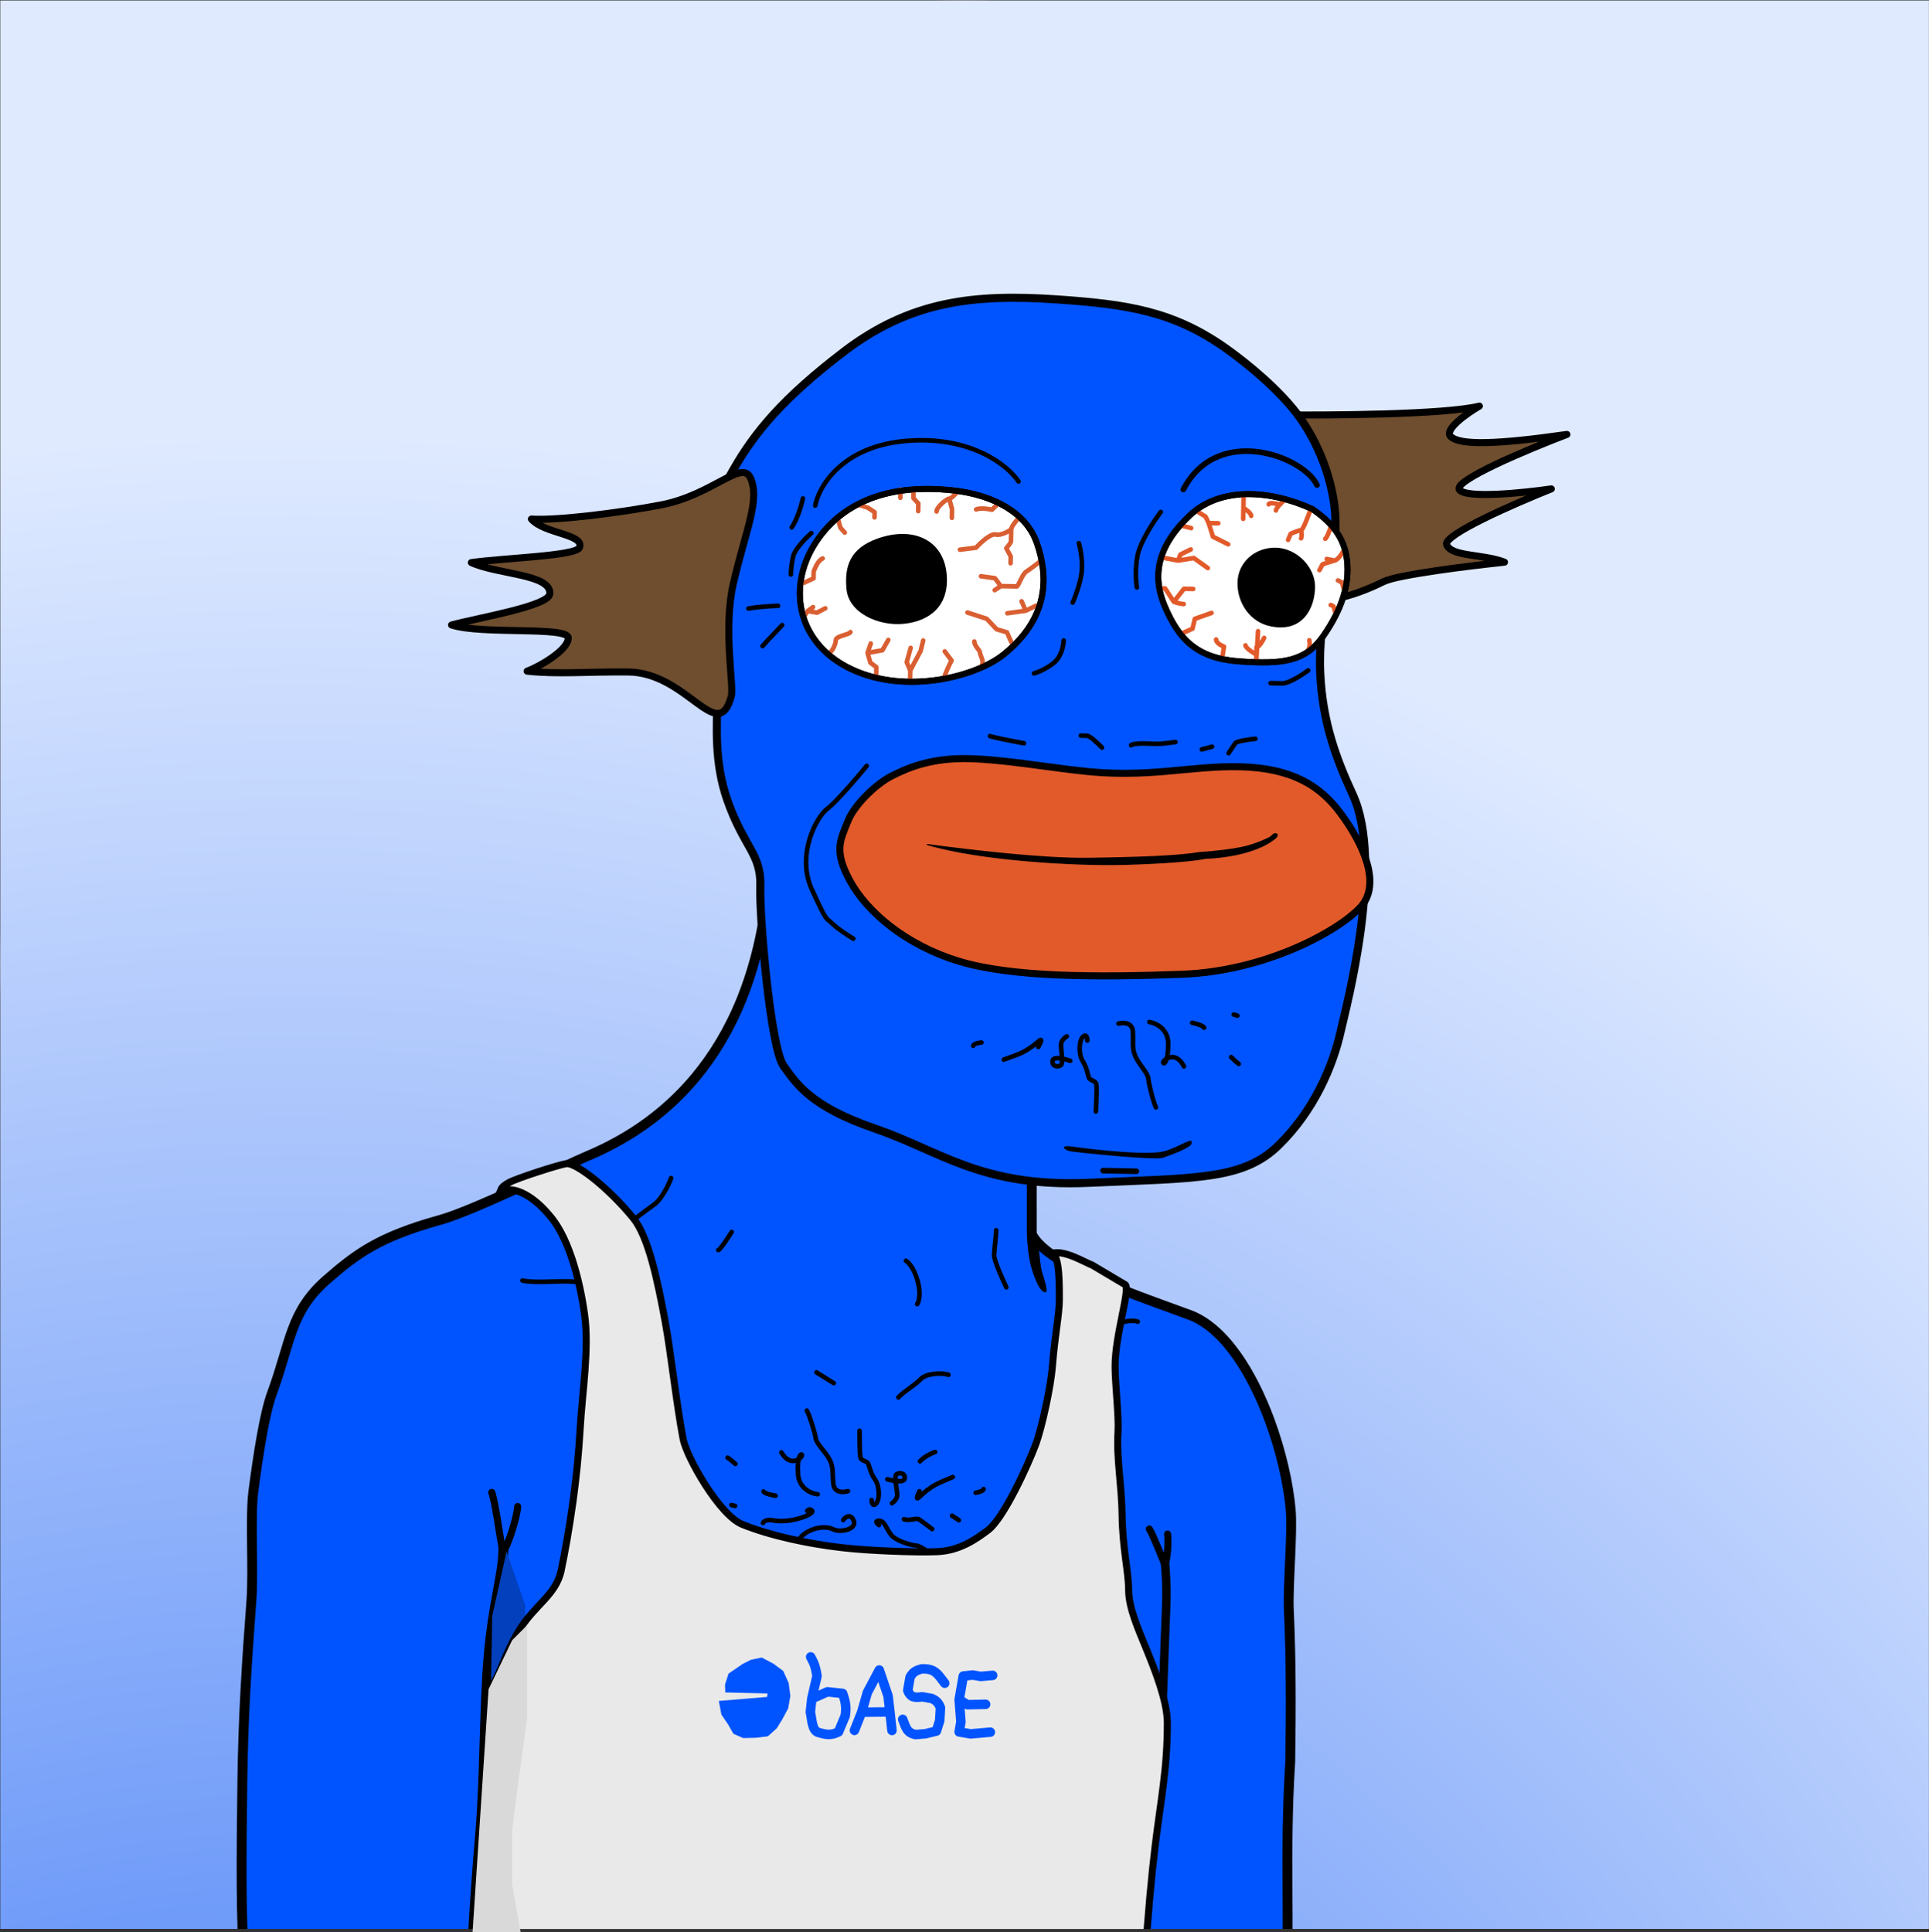 <svg width="5482" height="5491" viewBox="0 0 5482 5491" fill="none" xmlns="http://www.w3.org/2000/svg">
<rect x="0" y="0" width="5482" height="5491" fill="#333333" stroke="none"/>
<mask id="mask0_169_512" style="mask-type:alpha" maskUnits="userSpaceOnUse" x="0" y="0" width="5482" height="5483">
<rect width="5481.38" height="5481.38" transform="matrix(-1 0 0 1 5481.88 0.852)" fill="#D9D9D9"/>
</mask>
<g mask="url(#mask0_169_512)">
<circle cx="2740.69" cy="2740.69" r="2740.69" transform="matrix(-1 0 0 1 5481.88 0.852)" fill="#D9D9D9"/>
<rect width="5481.38" height="5481.38" transform="matrix(1 1.03238e-07 1.03238e-07 -1 0.492 5482.23)" fill="url(#paint0_radial_169_512)"/>
<path d="M766.562 8019.54C718.206 7584.94 711.252 7014.9 733.761 6736.79C721.932 6652.43 732 6550.39 725.039 6404.52C718.63 6270.22 719.631 6168.56 713.35 6022.21C708.103 5899.95 702.713 5707 695.102 5600.94C684.145 5448.28 686.084 5283.71 688.533 5075.9L688.644 5066.51C690.824 4881.32 701.538 4721.31 714.364 4550.64C721.05 4461.67 710.46 4312.05 720.093 4238.23C734.174 4130.32 752.337 4015.34 772.81 3959.97C826.589 3814.53 823.791 3727.87 929.241 3636.19C1011.05 3565.06 1075.27 3515.45 1250.13 3467.25C1345.95 3440.84 1614.58 3308.34 1665.68 3287C1828.03 3219.2 2113.73 3049.8 2177.26 2565.41L3041.36 3178.84L3041.36 3253.19L2932.15 3335.12L2932.15 3437.86L2932.15 3507.17C2977.13 3599.23 3251.02 3688.75 3380.62 3736.91C3479.31 3773.59 3558.13 3900.72 3608.49 4037.25C3640.79 4124.83 3661.38 4216.28 3667.98 4290.19C3673.88 4356.22 3659.61 4506.99 3662.75 4575.5C3669.29 4718.08 3668.95 4860.54 3666.71 5006.53C3649.85 5278.86 3667.22 5464.67 3654.04 5697.68C3644.65 5863.5 3636.42 6012.02 3634.22 6131.88C3671.48 6507.36 3555.19 7656.94 3513.59 7986.38C3425.7 8682.41 3363.59 9197.28 3330.47 9485.65C3297.34 9774.01 2966.19 10804.6 2888.64 11183.7L1668.62 11161.3L1315.96 9383.22L1057.47 10261.1C1052.33 10254.9 1037.08 10237.9 1017.22 10219.4C992.404 10196.2 998.955 10114.3 999.673 10075.2C1000.39 10036 994.091 9554.71 963.277 9526.29C932.464 9497.87 907.238 9354.67 892.005 9236.01C876.773 9117.36 817.17 8474.38 766.562 8019.54Z" fill="#0054FF"/>
<path d="M1315.96 9383.22L1057.47 10261.1C1052.33 10254.9 1037.08 10237.9 1017.22 10219.4C992.404 10196.2 998.955 10114.3 999.673 10075.2C1000.39 10036 994.091 9554.71 963.277 9526.29C932.464 9497.87 907.238 9354.67 892.005 9236.01C876.773 9117.36 817.17 8474.38 766.562 8019.54C718.206 7584.94 711.252 7014.9 733.761 6736.79C721.932 6652.43 732 6550.39 725.039 6404.52C718.63 6270.22 719.631 6168.56 713.35 6022.21C708.103 5899.95 702.713 5707 695.102 5600.94C683.981 5445.98 686.146 5278.76 688.644 5066.51C690.824 4881.32 701.538 4721.31 714.364 4550.64C721.05 4461.67 710.46 4312.05 720.093 4238.23C734.174 4130.32 752.337 4015.34 772.81 3959.97C826.589 3814.53 823.79 3727.87 929.241 3636.19C1011.05 3565.06 1075.27 3515.45 1250.13 3467.25C1345.95 3440.84 1614.58 3308.34 1665.68 3287C1828.03 3219.2 2113.73 3049.8 2177.26 2565.41L3041.36 3178.84L3041.36 3253.19L2932.15 3335.12L2932.15 3437.86L2932.15 3507.17C2977.13 3599.23 3251.02 3688.75 3380.62 3736.91C3479.31 3773.59 3558.13 3900.72 3608.49 4037.25C3640.79 4124.83 3661.38 4216.28 3667.98 4290.19C3673.88 4356.22 3659.61 4506.99 3662.75 4575.5C3669.29 4718.08 3668.95 4860.54 3666.71 5006.53C3649.85 5278.86 3667.22 5464.67 3654.04 5697.68C3644.65 5863.5 3636.42 6012.02 3634.22 6131.88C3671.48 6507.36 3555.19 7656.94 3513.59 7986.38C3425.7 8682.41 3363.59 9197.28 3330.47 9485.65C3297.34 9774.01 2966.19 10804.6 2888.64 11183.7L1668.62 11161.3L1315.96 9383.22ZM1315.96 9383.22C1285.08 9118.96 1259.64 8552.61 1250.76 8368.72C1239.66 8138.85 1264.21 6917.79 1241.84 6746.11C1241.36 6607.69 1259.25 6411.15 1279.66 6216.65C1305.3 5972.33 1336.2 5761.37 1338.38 5642.85C1339.98 5555.35 1350.35 5375.37 1364.91 5208.83C1377.68 5062.74 1376.23 4846.69 1388.67 4705.71C1402.16 4552.82 1429.1 4478.17 1430.41 4406.8" stroke="black" stroke-width="28" stroke-linecap="round" stroke-linejoin="round"/>
<path d="M2488.96 4571.05C2494.27 4603.87 2503.02 4675.52 2495.48 4699.53C2486.05 4729.55 2483.81 4851.96 2483.13 4888.85C2482.45 4925.74 2490.74 4996.34 2480.7 5021.32M2438.32 4792.02C2438.19 4799.38 2437.8 4820.71 2437.31 4847.2C2436.82 4873.69 2429.8 4912.78 2426.35 4929.02" stroke="black" stroke-width="13" stroke-linecap="round" stroke-linejoin="round"/>
<path d="M2409.99 4237.8C2397.33 4241.83 2371.3 4243.44 2368.5 4217.61C2365 4185.33 2369.3 4170.78 2357.74 4148.37C2346.18 4125.96 2320.18 4102.84 2318.49 4088.49C2316.81 4074.15 2300.63 4021.89 2292.99 4008.95M2477.07 4263.17C2477.31 4270.36 2480.13 4282.51 2489.42 4273.55C2501.04 4262.35 2499.7 4222.79 2487.1 4205.22C2474.5 4187.64 2471.49 4169.74 2467.57 4160.27C2463.64 4150.8 2448.14 4153.73 2445.34 4141.83C2442.53 4129.92 2443.09 4075.89 2442.77 4066.3M2534.98 4272C2539.68 4269.04 2549.23 4260.47 2549.83 4249.89C2550.58 4236.66 2539.6 4196.23 2547.79 4189.95C2555.98 4183.67 2574.08 4186.65 2571.02 4202.36C2568.56 4214.93 2537.23 4208.71 2521.86 4204.03M2613.04 4238.14C2607.8 4248.72 2600.57 4266.64 2613.57 4253.72C2629.82 4237.56 2645.08 4227.44 2655.67 4221.08C2664.13 4215.99 2693.87 4203.38 2707.68 4197.71M2772.81 4242.3C2779.97 4241.26 2794.49 4237.72 2795.26 4231.94M2204 4250.81C2193.54 4249.17 2172.1 4244.46 2169.99 4238.77M2323.88 4246.73C2306.21 4244.94 2270.29 4230.8 2267.89 4188.63C2264.9 4135.92 2277.88 4129.48 2279.28 4135.43C2280.69 4141.39 2247.7 4173.89 2220.58 4127.68M2089.95 4160.52C2077.76 4149.57 2070.08 4144.03 2067.76 4142.63M2088.9 4279.8L2078.59 4277.31M2657.4 4126.67C2647.99 4129.88 2626.25 4139.64 2614.6 4153.08M2396.25 4320.05C2402.13 4311.83 2416.26 4300.43 2425.76 4320.59C2437.64 4345.79 2388.56 4357.39 2366.15 4345.62C2343.75 4333.85 2284.21 4342.98 2264.28 4385.77C2244.34 4428.56 2221.13 4420.19 2215.07 4428.02M2294.07 4293.68C2296.61 4290.79 2302.98 4286.81 2308.13 4293.93C2314.56 4302.84 2253.21 4328.19 2202.7 4321.88C2193.28 4319.48 2173.22 4317.4 2168.34 4328.28M2498.02 4334.33C2492.56 4330.09 2484.97 4321.68 2498.24 4321.92C2514.84 4322.22 2519.18 4346.06 2533.31 4362.92C2547.45 4379.78 2590.7 4391.76 2600.46 4391.94C2610.22 4392.12 2625.67 4401.72 2632.41 4406.72M2568.9 4317.54C2586.43 4323.54 2603.54 4312.49 2612.38 4318.33C2619.46 4323.01 2639.76 4338.41 2649.02 4345.53M2705.66 4307.61L2724.9 4320.4M2447.62 4440.77C2448.59 4433.27 2448.47 4418.69 2440.23 4420.34C2429.92 4422.41 2408.98 4453.59 2393.78 4454.44C2381.62 4455.12 2368.97 4454.36 2364.17 4453.9M2811.7 4462.11L2833.02 4487.02" stroke="black" stroke-width="13" stroke-linecap="round"/>
<path d="M2831 3496.53C2830.63 3516.47 2825.48 3550.67 2825.18 3567.14C2824.87 3583.61 2852.9 3643.89 2859.82 3658.72M2079.44 3501.19C2068.6 3518.42 2045.79 3552.85 2041.33 3552.77M2695.42 3907.2C2673.26 3900.19 2630.66 3903.95 2616.51 3919.54C2602.36 3935.12 2566.58 3956.01 2553.09 3971.45M2320.53 3900.32L2369.49 3930.94M1752.84 3664.36C1722.48 3657.94 1651.63 3642.41 1615.04 3641.74C1570.73 3640.93 1517.29 3646.65 1484.72 3639.35M3054.82 3763.49C3067.13 3767.88 3103.37 3774.37 3149.88 3765.23C3208 3753.81 3216.55 3751.09 3233.35 3756.23M1907.19 3348.07C1900.39 3366.67 1880.9 3408.04 1857.34 3424.66C1833.79 3441.28 1795.14 3470.68 1778.76 3483.29M2574.53 3583.21C2581.26 3586.75 2597.32 3603.11 2607.75 3640.25C2618.17 3677.39 2611.28 3699.89 2606.53 3706.5" stroke="black" stroke-width="13" stroke-linecap="round" stroke-linejoin="round"/>
<path d="M1397.42 4241.37C1406.88 4266.32 1421.15 4369.39 1428.62 4411.06M1428.19 4434.52C1429.72 4419.96 1432.2 4431.06 1428.62 4411.06M1428.62 4411.06C1441.75 4399.53 1469.46 4312.59 1471.14 4281.55" stroke="black" stroke-width="20" stroke-linecap="round" stroke-linejoin="round"/>
<path d="M3266.24 4345.44C3275.78 4359.6 3299.76 4421.71 3310.51 4446.57M3313.68 4461.25C3312.5 4451.95 3315.68 4458.51 3310.51 4446.57M3310.51 4446.57C3317.01 4437.47 3321.54 4379.25 3318.04 4359.68" stroke="black" stroke-width="20" stroke-linecap="round" stroke-linejoin="round"/>
<path d="M2958.07 3600.02C2954.38 3576.36 2954.37 3556.88 2946.38 3512.25L2918.41 3507.69C2918.41 3527.68 2922.22 3563.46 2926.9 3586.55C2931.57 3609.65 2953.46 3678.05 2972.39 3672.29C2979.71 3662.3 2961.89 3624.47 2958.07 3600.02Z" fill="black"/>
<path d="M2996.33 5059.1C2995.7 5093.34 3016.32 5116.11 3048.6 5116.7C3086.96 5117.41 3111.64 5095.47 3112.27 5061.23C3112.9 5026.99 3099.61 4998.06 3047.34 4997.1C3008.99 4996.4 2996.96 5024.86 2996.33 5059.1Z" fill="#0240BE"/>
<path d="M3096.08 5101.85C3082.42 5108.37 3053.78 5120.03 3033.57 5114.25C3017.41 5109.62 3012.57 5103.03 3012.16 5100.32M3040.87 5048.38C3046.87 5044.74 3060.6 5039.75 3067.55 5048.87C3076.24 5060.27 3066.15 5074.13 3060.06 5074.49C3053.96 5074.85 3040.78 5078.82 3034.31 5074.02M3119.86 5147.04C3125.82 5149.25 3138.43 5155.3 3141.19 5161.83M3058.48 5160.31C3065.8 5152.75 3080.51 5141.17 3080.9 5155.41C3081.38 5173.21 3070.22 5164.92 3070.53 5191.6C3070.79 5212.95 3107.93 5254.01 3126.47 5271.87M3143.63 5028.73C3151.43 5024.99 3169.01 5019.88 3176.99 5029.34C3184.97 5038.8 3198.82 5040.82 3204.75 5040.66M3134.2 5075.85L3150.66 5080.25M3042.28 4971.53L3052.35 4949.17M2969.8 5106.25L2948.01 5105.85" stroke="black" stroke-width="13" stroke-linecap="round" stroke-linejoin="round"/>
<path d="M2839.92 5159.73C2823.34 5159.43 2749.99 5158.08 2701.93 5157.2C2669.3 5156.6 2631.15 5149.66 2618.95 5145.13M2198.36 5113.3C2185.7 5120.58 2151.86 5134.99 2117.81 5134.37C2075.23 5133.59 1963.46 5160.48 1920.93 5157.2C1878.4 5153.91 1775.19 5154.52 1731.78 5153.73C1711.74 5153.36 1653.29 5145.89 1629.18 5140.44" stroke="black" stroke-width="13" stroke-linecap="round" stroke-linejoin="round"/>
<path d="M1987.5 5180.27C1973.74 5183.15 1943.87 5188.87 1934.48 5188.7C1922.73 5188.48 1881.63 5187.73 1866.36 5187.45C1854.14 5187.23 1811.84 5191.93 1792.22 5194.31" stroke="black" stroke-width="13" stroke-linecap="round" stroke-linejoin="round"/>
<path d="M3310.07 4433.24C3318.51 4528.87 3314.2 4549.69 3310.08 4671.07C3304.89 4823.64 3296.8 5072.7 3278.62 5124.08C3256.49 5186.61 3245.63 5255.34 3239.84 5331.58C3234.95 5395.93 3250.93 5490.62 3249.54 5566.49C3248.23 5638.23 3245.48 5748.17 3243.83 5877.77C3241.67 6047.61 3223.07 6214.78 3218.67 6283.66C3210.91 6405.12 3209.55 6780.99 3207.52 6891.5C3205.49 7002 3232.08 7242.32 3217.65 7305.24" stroke="black" stroke-width="24" stroke-linecap="round" stroke-linejoin="round"/>
<path d="M4204.21 1154.17C4107.31 1178.54 3772.64 1180.91 3617.43 1179.04C3450.97 1196.41 3695.61 1583.93 3710.6 1664.94C3725.58 1745.96 3883.4 1677.45 3932 1652.97C3970.88 1633.38 4177.24 1607.97 4275.56 1597.71C4215.41 1574.05 4124.46 1582.73 4111.18 1547.97C4100.55 1520.16 4305.04 1430.68 4408.61 1389.42C4330.14 1400.85 4168.09 1417.4 4147.62 1392.12C4127.15 1366.85 4342.62 1276.64 4452.92 1234.69C4251.24 1263.56 4150.32 1265.51 4123.36 1241.28C4101.79 1221.9 4168.27 1175.13 4204.21 1154.17Z" fill="#6E4E2F" stroke="black" stroke-width="20" stroke-linejoin="round"/>
<path d="M3752.01 1912.21C3757.96 2051.47 3798.17 2158.23 3844.14 2257.54C3935.28 2454.46 3825.26 2863.01 3810.71 2928.75C3788.08 3030.98 3733.63 3157.6 3632.82 3255.64C3532 3353.68 3398.93 3347.86 3094.33 3361.56C2789.72 3375.27 2671.77 3270.84 2487.62 3207.76C2303.47 3144.68 2263.8 3080.4 2227.02 3029.66C2190.25 2978.92 2157.82 2611.81 2160.76 2519.15C2163.69 2426.49 2114.19 2408.77 2066.97 2273.9C2029.19 2166 2037.43 2060.82 2038.78 1987.19C2040.62 1886.81 2017.44 1824.74 2005.59 1688.91C1993.74 1553.08 2014.72 1455.94 2084.19 1334.69C2145.09 1228.4 2224.26 1132.51 2397.08 1000.23C2587.47 854.487 2769.31 835.009 3002.9 850.9C3202.86 864.503 3334.76 884.053 3485.49 991.196C3542.28 1031.56 3639.88 1110 3696.4 1190.29C3757.14 1276.58 3792.89 1387.59 3795.29 1476.14C3799.62 1635.58 3744.57 1738.14 3752.01 1912.21Z" fill="#0054FF" stroke="black" stroke-width="23" stroke-linejoin="round"/>
<path d="M3134.85 3326.97C3150.8 3327.26 3192.01 3328.02 3229.28 3328.7" stroke="black" stroke-width="16" stroke-linecap="round"/>
<path d="M3742.89 1378.47C3703.13 1296.22 3460.24 1205.08 3362.92 1391.11" stroke="black" stroke-width="16" stroke-linecap="round"/>
<path d="M3298.8 1454.94C3279.77 1480.05 3239.87 1540.13 3232.54 1579.62C3225.21 1619.11 3228.39 1655.91 3230.89 1669.37M3066.03 1543.54C3070.23 1558.41 3077.66 1595.97 3073.78 1627.27C3069.91 1658.57 3055.3 1697.1 3048.49 1712.46M3022.77 1820.34C3022.52 1834.09 3016.57 1866.04 2994.78 1883.8C2972.99 1901.56 2948.19 1911.15 2938.51 1913.73M3567.66 2099.66C3550.43 2101.41 3514.91 2106.33 3510.68 2112.03C3506.45 2117.73 3496.19 2133.43 3491.58 2140.57M3444.45 2122.17L3415.42 2129.89M3340.47 2108.91C3328.05 2110.74 3299.91 2114.36 3286.71 2114.11C3270.21 2113.81 3225.91 2109.9 3214.41 2117.95M3131.74 2124.69C3120.93 2113.48 3097.27 2091.03 3089.01 2090.88C3080.76 2090.73 3073.89 2090.6 3071.48 2090.56M2910.1 2112.37C2884.39 2107.77 2829.06 2097.26 2813.47 2092.02M3717.76 1905.32C3701.02 1917.74 3662.8 1942.49 3643.82 1942.14C3624.84 1941.79 3613.9 1941.59 3610.8 1941.54M2894.46 1368.36C2865.04 1323.73 2760.4 1238.15 2577.2 1252.93C2393.99 1267.71 2327.26 1381.76 2316.8 1436.93M2281.84 1416.7C2278.03 1434.26 2266.33 1475.27 2250.06 1498.8M2305.66 1514.96C2290.66 1528.27 2259.42 1559.99 2254.38 1580.4C2249.35 1600.8 2247.77 1623.75 2247.6 1632.68M2211.03 1721.68C2194.33 1722.15 2154.15 1724.37 2127.04 1729.46M2222.83 1776.63C2184.85 1816 2169.79 1832.72 2167.01 1836.17" stroke="black" stroke-width="13" stroke-linecap="round"/>
<path d="M3308.33 3271.87C3263.04 3284.03 3118.79 3268.7 3046.1 3258.47C3009.75 3253.36 3023.57 3268.97 3043.83 3272.3C3064.1 3275.63 3283.18 3298.25 3305.31 3290.29C3339.78 3277.87 3383.42 3261.76 3386.33 3249.91C3391.88 3227.34 3353.62 3259.72 3308.33 3271.87Z" fill="black"/>
<path d="M2314.16 1548.09C2377.61 1445.32 2501.98 1369.63 2712.4 1394.17C2820.06 1406.72 2915.95 1454.91 2946.59 1543.2C2977.23 1631.49 2986.14 1751.5 2853.4 1859.13C2771.78 1925.31 2573.13 1973.68 2420.57 1902.28C2268 1830.88 2236.2 1674.35 2314.16 1548.09Z" fill="white" stroke="black" stroke-width="17" stroke-linejoin="round"/>
<path d="M3381.66 1464.29C3466.88 1383.94 3607.26 1390.48 3730.03 1447.06C3779.78 1481.45 3821 1524.07 3828.23 1593.39C3835.45 1662.71 3813.33 1731.54 3761.76 1806.16C3710.18 1880.78 3645.05 1888.08 3523.57 1879.75C3402.09 1871.42 3350.57 1818.14 3310.22 1723.1C3269.88 1628.07 3296.44 1544.64 3381.66 1464.29Z" fill="white" stroke="black" stroke-width="17" stroke-linejoin="round"/>
<path d="M2405.81 1675.5C2412.65 1742.34 2497.11 1779.91 2568.16 1772.89C2639.2 1765.87 2699.77 1724.12 2690.07 1629.36C2680.37 1534.61 2595.49 1494.59 2494.17 1530.42C2416.53 1557.87 2398.97 1608.67 2405.81 1675.5Z" fill="black"/>
<path d="M3527.37 2179.24C3380.89 2175.03 3260.76 2214.39 3061.31 2189.5C2968.66 2178.97 2850.5 2158.87 2756.68 2156.16C2650.93 2153.11 2584.98 2179.58 2535.28 2204.68C2485.58 2229.77 2426.82 2290.58 2410.25 2332.36C2388.98 2386.02 2367.93 2416.79 2416.15 2504.37C2464.38 2591.95 2573.91 2685.94 2724.83 2731.78C2875.75 2777.63 3116.12 2777.87 3358.83 2768.9C3601.55 2759.92 3809.39 2642.05 3867.65 2576.69C3925.92 2511.33 3874.28 2398.48 3809.72 2311.3C3752.72 2234.31 3673.85 2183.46 3527.37 2179.24Z" fill="#E25A2A" stroke="black" stroke-width="20"/>
<path d="M3089.83 2439.32C2964.86 2440.87 2762.99 2417.43 2635.18 2400.19C2786.9 2445.22 3057.65 2460.41 3196.51 2456.59C3307.6 2453.54 3393.85 2446.32 3424.43 2439.57C3564.53 2433.19 3616.98 2388.31 3624.12 2382.13C3632.19 2375.14 3630.41 2370.73 3626.13 2369.5C3619.48 2367.58 3614.12 2377.5 3607.2 2380.91C3597.89 2385.5 3572.26 2397.41 3541.54 2405.52C3515.11 2412.5 3449.72 2421.03 3410.88 2422.73C3353 2432.68 3246.04 2437.37 3089.83 2439.32Z" fill="black" stroke="black" stroke-width="3" stroke-linejoin="round"/>
<path d="M2463.2 2176.68C2436.12 2209.66 2375.81 2280.2 2351.18 2298.44C2320.39 2321.23 2262.32 2429.96 2307.25 2527.74C2352.18 2625.51 2345.54 2605.53 2365.05 2624.58C2380.65 2639.81 2411.52 2659.69 2425 2667.73" stroke="black" stroke-width="13" stroke-linecap="round"/>
<path d="M3178.55 2908.97C3191.6 2905.55 3218.07 2905.31 3219.54 2931.64C3221.37 2964.55 3216.23 2979.07 3226.76 3002.4C3237.3 3025.73 3262.42 3050.55 3263.37 3065.18C3264.32 3079.81 3277.94 3133.64 3285 3147.16M3089.99 2957.27C3090.12 2949.97 3087.92 2937.51 3078.02 2946.09C3065.64 2956.83 3064.9 2997 3076.74 3015.48C3088.58 3033.96 3090.68 3052.27 3094.15 3062.07C3097.63 3071.88 3113.5 3069.73 3115.71 3081.95C3117.92 3094.17 3114.48 3148.91 3114.3 3158.64M3031.76 2945.24C3026.84 2948 3016.7 2956.17 3015.53 2966.87C3014.07 2980.23 3023.05 3021.8 3014.41 3027.73C3005.78 3033.66 2987.59 3029.68 2991.53 3013.92C2994.68 3001.31 3026.12 3009.28 3041.44 3014.83M2950.83 2975.42C2956.71 2964.98 2964.99 2947.19 2951.12 2959.6C2933.79 2975.11 2917.79 2984.56 2906.72 2990.44C2897.86 2995.15 2867.05 3006.36 2852.75 3011.37M2789.11 2962.71C2781.79 2963.39 2766.88 2966.2 2765.8 2972.03M3388.04 2906.72C3398.56 2908.94 3420.04 2914.86 3421.88 2920.74M3266.31 2904.49C3284.12 2907.25 3319.79 2923.49 3319.98 2966.36C3320.21 3019.95 3306.71 3025.79 3305.6 3019.68C3304.5 3013.57 3339.66 2982.38 3364.7 3030.66M3498.86 3004.31C3510.62 3016.05 3518.12 3022.07 3520.4 3023.62M3506.25 2883.45L3516.57 2886.52" stroke="black" stroke-width="13" stroke-linecap="round"/>
<path d="M3462.15 1487.15L3434.88 1486.65M3434.88 1486.65L3426.12 1468.3L3401.14 1452.68M3434.88 1486.65L3447.02 1525.27L3490.38 1546.96M3385.1 1500.89L3355.94 1493.29M3383.99 1561.5L3354.42 1576.11L3348.04 1593.17M3348.04 1593.17L3300.72 1584.22M3348.04 1593.17L3392.64 1585.91L3432.53 1614.44M3299.11 1672.1L3311.23 1672.32L3335.79 1710.16M3335.79 1710.16C3341.48 1712.29 3355.08 1716.58 3363.97 1716.74M3335.79 1710.16L3364.76 1673.31L3391.03 1673.79M3443.04 1741.97L3395.53 1758.75L3388.95 1786.72L3362.47 1798.56M3474.43 1864.27L3478.45 1837.57C3470.93 1834.9 3455.91 1827.15 3456.09 1817.45M3592.58 1812.88C3588.38 1821.73 3578.15 1839.4 3570.88 1839.26L3570.49 1860.22M3575.23 1793.78L3570.11 1881.18L3570.49 1860.22M3570.49 1860.22C3560.5 1854.84 3540.3 1842.07 3539.5 1834.05M3721.04 1819.53C3722.96 1833.48 3723.23 1833.63 3717.73 1849.17M3794.17 1739.15C3789.95 1726.5 3794.18 1723.49 3781.92 1719.37M3819.03 1564.01C3814.52 1572.67 3802.88 1590.64 3792.4 1593.24M3792.4 1593.24C3781.91 1595.84 3765.37 1601.37 3758.4 1603.81C3756.76 1607.34 3752.73 1615.57 3749.8 1620.26M3792.4 1593.24C3786.89 1591.93 3774.8 1589.17 3770.54 1588.62M3780.45 1501.07C3777.92 1509.58 3771.54 1527.51 3766.26 1531.12M3725.11 1446.64C3718.02 1466.68 3702.66 1506.72 3697.92 1506.63M3697.92 1506.63C3693.17 1506.54 3676.05 1513.35 3668.08 1516.76L3660.64 1534.42M3697.92 1506.63C3698.99 1512.65 3700.41 1525.73 3697.49 1529.86M3652.67 1419.22C3648.6 1422.69 3642.58 1428.21 3637.29 1433.87M3626 1450.76C3626.32 1446.75 3631.35 1440.22 3637.29 1433.87M3637.29 1433.87C3626.76 1431.14 3605.68 1427.2 3605.56 1433.28M3534.27 1408.16C3534.11 1416.77 3533.86 1430.29 3533.63 1443.13M3533.05 1474.55C3533.15 1468.91 3533.38 1456.39 3533.63 1443.13M3533.63 1443.13C3541.05 1447.82 3555.87 1458.96 3555.74 1466.08" stroke="#E25A2A" stroke-width="13" stroke-linecap="round" stroke-linejoin="round"/>
<path d="M3802.33 1649.54L3813.93 1655.37L3818.74 1673.23" stroke="#D95F32" stroke-width="13" stroke-linecap="round"/>
<path d="M3381.64 1464.29C3466.86 1383.94 3607.24 1390.49 3730.01 1447.07C3779.76 1481.45 3820.98 1524.08 3828.2 1593.4C3835.43 1662.71 3813.31 1731.54 3761.73 1806.16C3710.16 1880.79 3645.03 1888.08 3523.55 1879.75C3402.07 1871.43 3350.54 1818.14 3310.2 1723.11C3269.85 1628.07 3296.41 1544.64 3381.64 1464.29Z" stroke="black" stroke-width="17" stroke-linejoin="round"/>
<path d="M2838.96 1428.11C2834.24 1433.32 2826.75 1441.26 2819.1 1448.69C2809.16 1446.27 2786.23 1442.73 2773.97 1447.86M2723.62 1394.25C2717.46 1401.99 2703.62 1417.43 2697.54 1417.32M2697.54 1417.32C2689.94 1417.18 2660.96 1442.25 2661.7 1453.52M2697.54 1417.32L2705.55 1446.6L2705.09 1471.72M2596.3 1391.92L2595.87 1415.46L2609.84 1431.07L2609.44 1452.57M2559.24 1391.24L2558.81 1414.78" stroke="#D95F32" stroke-width="13" stroke-linecap="round" stroke-linejoin="round"/>
<path d="M2433.96 1432.97L2466.1 1442.77L2485.6 1455.68L2485.33 1470.41M2380.95 1472.95L2388.29 1499.66L2400.74 1513.61M2338.02 1587.06C2323.74 1593.41 2316.06 1615.78 2312.42 1624.24L2312.06 1643.69L2284.44 1656.49M2295.32 1736.55C2291.39 1743.85 2285.22 1751.72 2282.63 1754.74M2295.32 1736.55L2321.9 1741.06L2345.47 1728.85M2295.32 1736.55L2310.57 1725.36M2358.72 1854.72C2368.71 1845.69 2375.06 1829.16 2375.24 1819.33C2375.47 1807.05 2412.87 1804.51 2416.82 1796.39" stroke="#D95F32" stroke-width="13" stroke-linecap="round" stroke-linejoin="round"/>
<path d="M2490.08 1920.59L2490.53 1896.02L2473.65 1883.43L2465.52 1855.69M2474.66 1828.77L2465.52 1855.69M2586.43 1930.27L2586.88 1905.71M2586.88 1905.71L2576.86 1881.98L2588.07 1841.23M2586.88 1905.71L2616.42 1849.94L2623.62 1820.38M2683.5 1924.13C2688.52 1909.21 2699.61 1885.26 2704.32 1877.15L2684.83 1851.2M2790.76 1889.24C2796.96 1879.46 2785.91 1864.51 2784.6 1853.03C2783.97 1847.43 2768.67 1835.5 2769 1823.05M2874.03 1824.98L2861.68 1797.11L2832.37 1788.38L2804.16 1758.6L2749.48 1740.78M2944.64 1721.16L2915.08 1735.63M2915.08 1735.63L2903.22 1708.79M2915.08 1735.63L2862.67 1742.86M2956.62 1595.1C2947.62 1602.11 2927.12 1617.7 2917.12 1624.07C2911.6 1627.59 2906.55 1636.11 2902.21 1644.6C2896.72 1655.34 2892.39 1666.05 2889.73 1666.57L2844.25 1665.74M2893.26 1474.16C2886.79 1481.21 2873.83 1497.14 2873.69 1504.51M2873.69 1504.51C2873.52 1513.72 2873.24 1529.07 2873.07 1538.29C2873.01 1541.51 2867.39 1549.16 2859.74 1558.03L2872.28 1581.27L2871.93 1600.72M2873.69 1504.51C2865.02 1510.84 2844.08 1522.6 2829.7 1519.06C2815.32 1515.52 2786.5 1542.52 2773.88 1556.46L2727.98 1562.27M2465.52 1855.69L2507.82 1847.95L2524.5 1818.57M2844.25 1665.74L2827.42 1643.23L2787.74 1637.69M2844.25 1665.74L2826.8 1677.19" stroke="#D95F32" stroke-width="13" stroke-linecap="round" stroke-linejoin="round"/>
<path d="M2314.13 1548.09C2377.55 1445.33 2501.88 1369.65 2712.23 1394.19C2819.85 1406.74 2915.71 1454.93 2946.34 1543.23C2976.97 1631.52 2985.89 1751.53 2853.2 1859.16C2771.61 1925.33 2573.03 1973.69 2420.52 1902.29C2268 1830.89 2236.21 1674.35 2314.13 1548.09Z" stroke="black" stroke-width="17" stroke-linejoin="round"/>
<path d="M3516.83 1655.9C3515.88 1713.08 3551.88 1768.16 3611.38 1780.11C3703.96 1798.7 3736.4 1726.35 3737.36 1669.17C3738.32 1611.99 3685.23 1557.52 3625.34 1556.51C3565.44 1555.51 3517.79 1598.72 3516.83 1655.9Z" fill="black"/>
<path d="M1614.86 1812.83C1615.94 1846.3 1534.59 1894.02 1498.01 1907.48C1585.78 1916.82 1665.22 1908.8 1784.9 1909.75C1953.09 1911.08 2039.53 2119.25 2078.17 1979.27C2086.39 1949.5 2054.44 1787.28 2084.07 1658.51C2118.41 1509.21 2161.87 1418.58 2131.99 1356.96C2107.47 1306.38 2022.77 1407.1 1879.12 1434.85C1764.2 1457.05 1581.87 1480.18 1510.14 1475.1C1546.55 1517.1 1661.65 1517.83 1646.81 1556.1C1637.55 1579.98 1434.09 1585.67 1339.55 1598.81C1413.78 1632.93 1566.66 1631.16 1562.49 1687.54C1559.9 1722.37 1361.29 1755.24 1283.31 1776.17C1368.06 1803.97 1613.79 1779.35 1614.86 1812.83Z" fill="#6E4E2F" stroke="black" stroke-width="20" stroke-linecap="round" stroke-linejoin="round"/>
<g style="mix-blend-mode:darken">
<path d="M1451.53 6817.53L1443.07 7278.86L1253.1 7275.38L1258.35 6988.85L1263.32 6717.89L1268.58 6431.35L1320.06 6002.35L1356.46 5716.39L1362 5414.29L1388.49 5159.3L1394.14 4850.97L1398.88 4592.46L1439.63 4409.4L1492.89 4563.03C1490.76 4622.19 1486.98 4749.23 1488.83 4784.16C1491.15 4827.82 1454.69 5116.9 1481.92 5161.01C1509.15 5205.13 1503.95 5454.72 1503.04 5504.55L1496.15 5879.83C1495.41 5920.32 1463.95 6141.06 1462.69 6209.57L1458.56 6434.84C1469.28 6529.54 1453.27 6722.85 1451.53 6817.53Z" fill="#0240BE"/>
</g>
<g style="mix-blend-mode:darken">
<path d="M1537.59 4609.45V4572.66L1457.12 4671.53L1427.23 4740.51L1392.74 4816.39L1376.64 5080.81L1392.74 5111.14L1416.01 5080.81L1441.02 5032.45V5004.93C1446.39 4989.61 1457.12 4957.57 1457.12 4952.05V4883.07V4855.48V4839.38V4816.39V4779.6L1470.91 4758.91L1498.5 4724.42V4694.53V4671.53L1516.9 4641.64L1537.59 4609.45Z" fill="#C3C3C3"/>
</g>
<g style="mix-blend-mode:darken">
<path d="M1412.48 5330.96L1385.16 5007.03L1346.14 5526.09L1307.11 5990.51L1260.28 6384.68L1244.67 6732.02L1260.28 7009.11L1244.67 7348.65C1278.49 7366.86 1353.94 7404.85 1385.16 7411.09C1416.38 7417.34 1398.17 7353.85 1385.16 7321.33L1443.7 7220.09L1412.48 7058.71L1443.7 6841.3L1385.16 6552.5L1412.48 6474.44L1385.16 6177.84L1412.48 5963.19L1385.16 5709.52L1412.48 5330.96Z" fill="#D0D0D0"/>
</g>
<path d="M1811.67 4952.15L1844.56 4941.48M1803.39 4973.42C1832.56 4973.95 1844.03 4970.78 1843.84 4980.93C1843.69 4989.04 1875.02 5009.68 1890.7 5018.99" stroke="black" stroke-width="13" stroke-linecap="round"/>
<path d="M1660.81 4934.33C1659.42 4923.17 1654.37 4900.83 1645.21 4900.66C1636.06 4900.49 1620.65 4888.13 1614.08 4881.97L1614.36 4866.72M1644.03 4965.49C1631.64 4964.95 1605.94 4961.93 1602.27 4954.23M1643.38 5000.77L1635.44 5017.79" stroke="black" stroke-width="13" stroke-linecap="round" stroke-linejoin="round"/>
<path d="M1666.15 4987.62C1665.52 5021.86 1675.66 5043.25 1707.94 5043.84C1746.29 5044.55 1781.46 5023.99 1782.09 4989.75C1782.72 4955.51 1769.43 4926.58 1717.16 4925.62C1678.81 4924.92 1666.78 4953.38 1666.15 4987.62Z" fill="#0240BE"/>
<path d="M1772.65 5018.83C1763.73 5031.37 1739.3 5039.52 1729.56 5045.43M1714 4976.62C1723.49 4973.55 1742.39 4971.39 1742.09 4987.31C1741.73 5007.2 1717.58 5014.22 1713.41 5009.17C1709.24 5004.12 1699.84 5007.68 1701.28 4997.13" stroke="black" stroke-width="13" stroke-linecap="round" stroke-linejoin="round"/>
<path d="M3102.92 3594.84L3197.34 3650.93C3213.88 3659.96 3168.51 3795.15 3168.92 3883.58C3169.17 3937.94 3180.13 4024.7 3177.17 4071.67C3172.56 4144.58 3187.86 4221.55 3188.87 4306.16C3190.01 4400.49 3207.44 4468.3 3207.44 4518.76C3207.44 4569.23 3234.33 4628.86 3258.68 4688.69C3280.47 4742.22 3317.45 4833.86 3317.45 4896.64C3317.45 5029.58 3298.88 5112.99 3282.38 5249.93C3272.91 5328.52 3262.76 5433.82 3251.45 5601.16C3244.87 5698.51 3253.75 5817.67 3251.45 5919.6C3248.69 6042.05 3241.55 6190.19 3230 6285.89C3219.63 6371.81 3222.17 6457.7 3230 6568.03C3237.7 6676.39 3230.08 6759.33 3235.77 6871.08C3239.65 6947.46 3228.41 7019.12 3230 7089.38C3231.91 7173.93 3233.18 7248.05 3230 7313.76C3230 7389.81 3152.52 7437.62 3031.31 7458.22C2949.1 7472.19 2852.67 7476.84 2760.57 7476.84C2673.23 7476.84 2546.17 7486.26 2408.9 7496.44L2407.97 7496.51C2298.86 7504.59 2183.35 7513.15 2076.22 7517.82C1966.67 7522.6 1865.89 7523.33 1789.69 7515.35C1694.22 7505.35 1626.07 7496.41 1571.7 7482.88C1486.7 7461.72 1317.06 7410.09 1247.58 7344.96V7089.38L1237.63 6725.4L1265.48 6419.1L1308.24 5986.49L1346.03 5540.96L1354.98 5345.05L1370.88 5137.41L1388.69 4805.43C1420.13 4766.37 1428.77 4711.95 1472.35 4638.12C1517.76 4561.18 1579.97 4534.57 1594.83 4462.93C1604.32 4417.16 1617.37 4347.77 1628.61 4265.5C1637.21 4202.53 1644.76 4132.01 1648.84 4058.77C1654.45 3957.98 1675.06 3834.22 1661.29 3735.7C1648 3640.68 1618.69 3525.58 1567.63 3461.43C1537.07 3423.03 1476.86 3365.01 1422 3385.38C1424.91 3379.02 1423.06 3373.66 1447.36 3360.34C1468.09 3348.97 1584.95 3310.9 1609.41 3307.09C1633.87 3303.27 1723.75 3369.56 1799.2 3461.43C1843.42 3515.27 1869.52 3643.2 1890.89 3759.21C1905.98 3841.17 1922.51 3990.82 1941.36 4089.82C1951.17 4141.31 2044.4 4306.07 2109.66 4332.36C2188.75 4364.22 2295.14 4387.19 2391.8 4398.36C2468.69 4407.24 2595.1 4412.17 2662.39 4409.91C2727.05 4407.73 2774.58 4373.61 2807.58 4348.86C2852.3 4315.32 2921.11 4164.34 2942.88 4106.32C2961.46 4056.77 2986.51 3938.44 2990.72 3883.58C2997.46 3795.79 3010.52 3735.08 3010.52 3693.83C3010.52 3653 3011.56 3571.85 2990.72 3562.16C3025.57 3551.24 3087.24 3590.29 3102.92 3594.84Z" fill="#E9E9E9"/>
<path d="M3197.34 3650.93L3192.55 3659.71L3192.39 3659.62L3192.23 3659.53L3197.34 3650.93ZM3102.92 3594.84L3105.71 3585.23L3106.93 3585.59L3108.03 3586.24L3102.92 3594.84ZM2990.72 3562.16L2986.5 3571.22L2963.1 3560.33L2987.73 3552.61L2990.72 3562.16ZM1799.2 3461.43L1806.93 3455.08L1799.2 3461.43ZM1609.41 3307.09L1607.87 3297.21L1609.41 3307.09ZM1447.36 3360.34L1452.16 3369.11V3369.11L1447.36 3360.34ZM1422 3385.38L1425.48 3394.75L1402.86 3403.15L1412.91 3381.21L1422 3385.38ZM1567.63 3461.43L1575.46 3455.2L1567.63 3461.43ZM3282.38 5249.93L3272.45 5248.73L3282.38 5249.93ZM1354.98 5345.05L1344.99 5344.59L1345 5344.44L1345.01 5344.29L1354.98 5345.05ZM1346.03 5540.96L1356.02 5541.42L1356.01 5541.62L1355.99 5541.81L1346.03 5540.96ZM1308.24 5986.49L1318.2 5987.34L1318.2 5987.41L1318.19 5987.48L1308.24 5986.49ZM1265.48 6419.1L1255.52 6418.19L1255.52 6418.15L1255.52 6418.11L1265.48 6419.1ZM2807.58 4348.86L2801.58 4340.86L2807.58 4348.86ZM2662.39 4409.91L2662.72 4419.9H2662.72L2662.39 4409.91ZM2391.8 4398.36L2392.94 4388.42H2392.94L2391.8 4398.36ZM2109.66 4332.36L2113.39 4323.08L2109.66 4332.36ZM1941.36 4089.82L1951.19 4087.95L1941.36 4089.82ZM1890.89 3759.21L1881.05 3761.02L1890.89 3759.21ZM1661.29 3735.7L1671.19 3734.31L1661.29 3735.7ZM1648.84 4058.77L1658.82 4059.33L1648.84 4058.77ZM1628.61 4265.5L1638.52 4266.86L1628.61 4265.5ZM1594.83 4462.93L1604.62 4464.96L1594.83 4462.93ZM3258.68 4688.69L3249.42 4692.46L3258.68 4688.69ZM3188.87 4306.16L3198.87 4306.04L3188.87 4306.16ZM3177.17 4071.67L3187.15 4072.3L3177.17 4071.67ZM3168.92 3883.58L3158.92 3883.62L3168.92 3883.58ZM2990.72 3883.58L2980.75 3882.81L2990.72 3883.58ZM2942.88 4106.32L2952.24 4109.83L2942.88 4106.32ZM1388.69 4805.43L1378.71 4804.9L1378.88 4801.68L1380.9 4799.16L1388.69 4805.43ZM1370.88 5137.41L1380.86 5137.94L1380.86 5138.06L1380.85 5138.17L1370.88 5137.41ZM1472.35 4638.12L1480.96 4643.2L1472.35 4638.12ZM3251.45 5601.16L3241.47 5600.49L3251.45 5601.16ZM3230 6285.89L3239.93 6287.08L3230 6285.89ZM3251.45 5919.6L3261.45 5919.83L3251.45 5919.6ZM1237.63 6725.4L1227.63 6725.67L1227.62 6725.08L1227.67 6724.49L1237.63 6725.4ZM1247.58 7089.38L1257.57 7089.11L1257.58 7089.24V7089.38H1247.58ZM1247.58 7344.96L1240.74 7352.26L1237.58 7349.3V7344.96H1247.58ZM3230 6568.03L3220.03 6568.73L3230 6568.03ZM3235.77 6871.08L3225.78 6871.59L3235.77 6871.08ZM3230 7313.76H3220V7313.52L3220.01 7313.28L3230 7313.76ZM3230 7089.38L3220 7089.61L3230 7089.38ZM3031.31 7458.22L3032.98 7468.08H3032.98L3031.31 7458.22ZM2407.97 7496.51L2407.23 7486.53H2407.23L2407.97 7496.51ZM2408.9 7496.44L2409.64 7506.41L2409.64 7506.41L2408.9 7496.44ZM1789.69 7515.35L1790.73 7505.4L1789.69 7515.35ZM2076.22 7517.82L2076.66 7527.81L2076.22 7517.82ZM1571.7 7482.88L1574.11 7473.17L1571.7 7482.88ZM3192.23 3659.53L3097.81 3603.43L3108.03 3586.24L3202.44 3642.34L3192.23 3659.53ZM3100.13 3604.44C3095.18 3603 3087.36 3599.17 3079.32 3595.28C3070.76 3591.13 3060.75 3586.29 3050.2 3581.94C3039.62 3577.58 3028.82 3573.84 3018.78 3571.82C3008.62 3569.78 3000.14 3569.69 2993.71 3571.7L2987.73 3552.61C2998.74 3549.17 3011.03 3549.86 3022.72 3552.21C3034.54 3554.59 3046.67 3558.85 3057.83 3563.45C3069.01 3568.06 3079.53 3573.16 3088.03 3577.27C3097.05 3581.64 3102.83 3584.4 3105.71 3585.23L3100.13 3604.44ZM2994.94 3553.09C2999.98 3555.43 3003.54 3559.53 3006.1 3563.72C3008.67 3567.95 3010.64 3572.97 3012.2 3578.25C3015.31 3588.8 3017.2 3601.9 3018.4 3615.44C3020.79 3642.58 3020.52 3673.59 3020.52 3693.83H3000.52C3000.52 3673.23 3000.77 3643.26 2998.47 3617.19C2997.32 3604.13 2995.57 3592.57 2993.01 3583.91C2991.74 3579.57 2990.37 3576.34 2989.02 3574.13C2987.64 3571.86 2986.68 3571.3 2986.5 3571.22L2994.94 3553.09ZM1791.48 3467.78C1754.19 3422.39 1713.37 3383.35 1678.99 3356.23C1661.78 3342.65 1646.37 3332.21 1633.99 3325.45C1627.78 3322.07 1622.55 3319.73 1618.37 3318.35C1613.96 3316.91 1611.68 3316.85 1610.95 3316.97L1607.87 3297.21C1613.25 3296.37 1619.13 3297.55 1624.62 3299.36C1630.33 3301.23 1636.72 3304.16 1643.56 3307.89C1657.26 3315.37 1673.63 3326.52 1691.38 3340.52C1726.91 3368.55 1768.75 3408.6 1806.93 3455.08L1791.48 3467.78ZM1610.95 3316.97C1599.7 3318.72 1565.23 3328.88 1530.1 3340.38C1512.74 3346.07 1495.54 3351.97 1481.43 3357.15C1467.04 3362.43 1456.57 3366.69 1452.16 3369.11L1442.55 3351.57C1448.51 3348.31 1460.43 3343.55 1474.54 3338.37C1488.93 3333.09 1506.36 3327.11 1523.87 3321.38C1558.47 3310.05 1594.66 3299.27 1607.87 3297.21L1610.95 3316.97ZM1452.16 3369.11C1440.38 3375.57 1436.23 3379.44 1434.57 3381.59C1433.85 3382.52 1433.48 3383.28 1433.11 3384.24C1432.96 3384.63 1431.93 3387.71 1431.09 3389.54L1412.91 3381.21C1413.53 3379.86 1413.36 3379.89 1414.44 3377.07C1415.3 3374.82 1416.53 3372.22 1418.75 3369.35C1422.97 3363.9 1430.04 3358.43 1442.55 3351.57L1452.16 3369.11ZM1418.52 3376C1450.34 3364.19 1482.59 3375.54 1509.38 3392.99C1536.36 3410.56 1559.83 3435.57 1575.46 3455.2L1559.81 3467.66C1544.88 3448.9 1522.95 3425.69 1498.47 3409.75C1473.8 3393.68 1448.52 3386.2 1425.48 3394.75L1418.52 3376ZM3272.45 5248.73C3289.05 5110.93 3307.45 5028.78 3307.45 4896.64H3327.45C3327.45 5030.38 3308.7 5115.04 3292.31 5251.13L3272.45 5248.73ZM1364.97 5345.51L1356.02 5541.42L1336.04 5540.51L1344.99 5344.59L1364.97 5345.51ZM1355.99 5541.81L1318.2 5987.34L1298.28 5985.65L1336.07 5540.12L1355.99 5541.81ZM1318.19 5987.48L1275.43 6420.08L1255.52 6418.11L1298.29 5985.51L1318.19 5987.48ZM2813.58 4356.86C2780.54 4381.64 2730.79 4417.61 2662.72 4419.9L2662.05 4399.91C2723.32 4397.85 2768.62 4365.57 2801.58 4340.86L2813.58 4356.86ZM2662.72 4419.9C2594.93 4422.18 2468.02 4417.23 2390.65 4408.29L2392.94 4388.42C2469.36 4397.25 2595.27 4402.16 2662.05 4399.91L2662.72 4419.9ZM2390.65 4408.29C2293.46 4397.07 2186.12 4373.94 2105.92 4341.63L2113.39 4323.08C2191.39 4354.5 2296.83 4377.32 2392.94 4388.42L2390.65 4408.29ZM2105.92 4341.63C2087.44 4334.19 2068.14 4317.57 2049.8 4297.33C2031.25 4276.85 2012.84 4251.7 1996.3 4225.94C1979.75 4200.16 1964.94 4173.56 1953.61 4150.08C1942.41 4126.85 1934.25 4105.91 1931.54 4091.69L1951.19 4087.95C1953.38 4099.47 1960.56 4118.44 1971.63 4141.4C1982.58 4164.11 1996.99 4190.01 2013.13 4215.14C2029.28 4240.29 2047.03 4264.48 2064.62 4283.9C2082.43 4303.55 2099.24 4317.38 2113.39 4323.08L2105.92 4341.63ZM1931.54 4091.69C1922.06 4041.9 1913.18 3979.49 1904.81 3919.51C1896.42 3859.35 1888.55 3801.73 1881.05 3761.02L1900.72 3757.39C1908.32 3798.65 1916.26 3856.83 1924.62 3916.74C1933 3976.82 1941.81 4038.74 1951.19 4087.95L1931.54 4091.69ZM1881.05 3761.02C1870.37 3703.01 1858.57 3642.41 1843.98 3589.67C1829.28 3536.55 1812.13 3492.93 1791.48 3467.78L1806.93 3455.08C1830.49 3483.77 1848.5 3531.03 1863.25 3584.34C1878.1 3638.02 1890.04 3699.39 1900.72 3757.39L1881.05 3761.02ZM1575.46 3455.2C1602.08 3488.65 1622.62 3534.79 1638.16 3583.98C1653.73 3633.3 1664.49 3686.4 1671.19 3734.31L1651.38 3737.08C1644.79 3689.98 1634.25 3638.01 1619.09 3590C1603.88 3541.84 1584.24 3498.35 1559.81 3467.66L1575.46 3455.2ZM1671.19 3734.31C1678.23 3784.67 1676.45 3841.11 1672.31 3897.12C1668.11 3953.8 1661.63 4008.83 1658.82 4059.33L1638.85 4058.22C1641.65 4007.93 1648.29 3950.68 1652.36 3895.65C1656.48 3839.94 1658.12 3785.25 1651.38 3737.08L1671.19 3734.31ZM1658.82 4059.33C1654.72 4132.89 1647.15 4203.68 1638.52 4266.86L1618.7 4264.15C1627.28 4201.38 1634.79 4131.14 1638.85 4058.22L1658.82 4059.33ZM1638.52 4266.86C1627.24 4349.4 1614.15 4419.02 1604.62 4464.96L1585.04 4460.9C1594.49 4415.31 1607.5 4346.15 1618.7 4264.15L1638.52 4266.86ZM3307.45 4896.64C3307.45 4866.86 3298.6 4829.46 3286.71 4792.24C3274.87 4755.2 3260.32 4719.24 3249.42 4692.46L3267.94 4684.92C3278.83 4711.67 3293.66 4748.29 3305.76 4786.15C3317.8 4823.82 3327.45 4863.64 3327.45 4896.64H3307.45ZM3249.42 4692.46C3237.35 4662.8 3224.35 4632.5 3214.46 4603.44C3204.57 4574.37 3197.44 4545.63 3197.44 4518.76H3217.44C3217.44 4542.37 3223.76 4568.67 3233.4 4596.99C3243.04 4625.33 3255.66 4654.75 3267.94 4684.92L3249.42 4692.46ZM3197.44 4518.76C3197.44 4494.35 3193.22 4465.65 3188.67 4430.19C3184.15 4395.03 3179.45 4354.03 3178.88 4306.28L3198.87 4306.04C3199.43 4352.62 3204.02 4392.7 3208.5 4427.64C3212.95 4462.28 3217.44 4492.71 3217.44 4518.76H3197.44ZM3178.88 4306.28C3178.37 4264.45 3174.34 4224.52 3170.95 4185.39C3167.57 4146.46 3164.83 4108.32 3167.19 4071.04L3187.15 4072.3C3184.9 4107.93 3187.5 4144.73 3190.87 4183.67C3194.23 4222.4 3198.36 4263.27 3198.87 4306.04L3178.88 4306.28ZM3167.19 4071.04C3168.62 4048.35 3166.69 4015.62 3164.27 3981.09C3161.89 3946.96 3159.04 3911.22 3158.92 3883.62L3178.92 3883.53C3179.04 3910.29 3181.81 3945.11 3184.22 3979.7C3186.61 4013.88 3188.68 4048.02 3187.15 4072.3L3167.19 4071.04ZM3158.92 3883.62C3158.71 3838.18 3170.21 3781.17 3179.37 3735.51C3184.01 3712.38 3188.03 3692.29 3189.89 3677.41C3190.83 3669.92 3191.14 3664.34 3190.87 3660.62C3190.74 3658.74 3190.49 3657.87 3190.4 3657.63C3190.3 3657.39 3190.74 3658.73 3192.55 3659.71L3202.13 3642.16C3206 3644.27 3208.02 3647.72 3209.08 3650.49C3210.14 3653.27 3210.61 3656.31 3210.82 3659.17C3211.24 3664.91 3210.72 3672.07 3209.74 3679.9C3207.76 3695.67 3203.56 3716.6 3198.98 3739.45C3189.69 3785.74 3178.72 3840.55 3178.92 3883.53L3158.92 3883.62ZM3020.52 3693.83C3020.52 3715.25 3017.14 3741.46 3013.06 3772.55C3008.95 3803.88 3004.04 3840.75 3000.69 3884.34L2980.75 3882.81C2984.14 3838.61 2989.13 3801.24 2993.23 3769.95C2997.37 3738.43 3000.52 3713.66 3000.52 3693.83H3020.52ZM3000.69 3884.34C2998.54 3912.45 2991.11 3956.26 2981.97 3999.03C2972.83 4041.77 2961.8 4084.33 2952.24 4109.83L2933.51 4102.8C2942.53 4078.75 2953.32 4037.38 2962.41 3994.85C2971.49 3952.36 2978.7 3909.57 2980.75 3882.81L3000.69 3884.34ZM2952.24 4109.83C2941.21 4139.24 2918.4 4191.85 2892.71 4241.37C2879.86 4266.14 2866.21 4290.31 2852.87 4310.49C2839.69 4330.4 2826.22 4347.38 2813.58 4356.86L2801.58 4340.86C2811.3 4333.57 2823.2 4319.09 2836.18 4299.46C2849 4280.08 2862.29 4256.59 2874.96 4232.17C2900.3 4183.31 2922.78 4131.42 2933.51 4102.8L2952.24 4109.83ZM1398.68 4805.97L1380.86 5137.94L1360.89 5136.87L1378.71 4804.9L1398.68 4805.97ZM1380.85 5138.17L1364.95 5345.81L1345.01 5344.29L1360.91 5136.64L1380.85 5138.17ZM1604.62 4464.96C1596.62 4503.53 1575.78 4529.76 1552.42 4555.29C1528.89 4581 1502.99 4605.88 1480.96 4643.2L1463.74 4633.04C1487.12 4593.42 1515.03 4566.52 1537.67 4541.78C1560.48 4516.86 1578.18 4493.96 1585.04 4460.9L1604.62 4464.96ZM1480.96 4643.2C1459.57 4679.44 1446.76 4710.9 1435.2 4738.66C1423.75 4766.17 1413.24 4790.88 1396.48 4811.7L1380.9 4799.16C1395.58 4780.92 1405.11 4758.9 1416.74 4730.97C1428.25 4703.3 1441.55 4670.63 1463.74 4633.04L1480.96 4643.2ZM3241.47 5600.49C3252.79 5433.03 3262.95 5327.54 3272.45 5248.73L3292.31 5251.13C3282.86 5329.49 3272.73 5434.62 3261.43 5601.84L3241.47 5600.49ZM3220.07 6284.69C3231.56 6189.49 3238.7 6041.75 3241.45 5919.38L3261.45 5919.83C3258.69 6042.36 3251.54 6190.89 3239.93 6287.08L3220.07 6284.69ZM3241.45 5919.38C3242.59 5868.69 3240.96 5813.72 3239.85 5758.87C3238.74 5704.18 3238.15 5649.65 3241.47 5600.49L3261.43 5601.84C3258.17 5650.02 3258.73 5703.75 3259.84 5758.46C3260.95 5813.01 3262.6 5868.58 3261.45 5919.83L3241.45 5919.38ZM1275.44 6420L1247.59 6726.3L1227.67 6724.49L1255.52 6418.19L1275.44 6420ZM1247.63 6725.12L1257.57 7089.11L1237.58 7089.65L1227.63 6725.67L1247.63 6725.12ZM1257.58 7089.38V7344.96H1237.58V7089.38H1257.58ZM3220.03 6568.73C3212.18 6458.26 3209.58 6371.6 3220.07 6284.69L3239.93 6287.08C3229.68 6372.03 3232.15 6457.13 3239.98 6567.32L3220.03 6568.73ZM3225.78 6871.59C3222.92 6815.39 3223.41 6766.42 3223.64 6718.24C3223.87 6670.01 3223.84 6622.51 3220.03 6568.73L3239.98 6567.32C3243.85 6621.91 3243.87 6670.06 3243.64 6718.33C3243.4 6766.65 3242.93 6815.03 3245.75 6870.58L3225.78 6871.59ZM3220.01 7313.28C3223.17 7247.98 3221.92 7174.21 3220 7089.61L3240 7089.15C3241.91 7173.66 3243.19 7248.13 3239.99 7314.25L3220.01 7313.28ZM3220 7089.61C3219.2 7053.97 3221.65 7018.02 3223.76 6981.94C3225.89 6945.71 3227.69 6909.18 3225.78 6871.59L3245.75 6870.58C3247.73 6909.36 3245.85 6946.86 3243.73 6983.11C3241.59 7019.53 3239.22 7054.53 3240 7089.15L3220 7089.61ZM2760.57 7466.84C2852.42 7466.84 2948.21 7462.19 3029.63 7448.36L3032.98 7468.08C2949.98 7482.18 2852.92 7486.84 2760.57 7486.84V7466.84ZM3029.63 7448.36C3089.52 7438.18 3137.57 7421.43 3170.39 7398.58C3202.91 7375.94 3220 7347.77 3220 7313.76H3240C3240 7355.81 3218.35 7389.56 3181.82 7414.99C3145.6 7440.21 3094.3 7457.66 3032.98 7468.08L3029.63 7448.36ZM2407.23 7486.53L2408.17 7486.46L2409.64 7506.41L2408.7 7506.48L2407.23 7486.53ZM2408.16 7486.46C2545.27 7476.3 2672.77 7466.84 2760.57 7466.84V7486.84C2673.69 7486.84 2547.08 7496.22 2409.64 7506.41L2408.16 7486.46ZM1790.73 7505.4C1866.15 7513.3 1966.32 7512.61 2075.79 7507.83L2076.66 7527.81C1967.02 7532.6 1865.62 7533.35 1788.65 7525.29L1790.73 7505.4ZM2075.79 7507.83C2182.74 7503.16 2298.09 7494.62 2407.23 7486.53L2408.71 7506.48C2299.63 7514.56 2183.97 7523.13 2076.66 7527.81L2075.79 7507.83ZM1254.41 7337.67C1287.63 7368.8 1345.81 7397.43 1407.4 7421.08C1468.64 7444.58 1531.89 7462.66 1574.11 7473.17L1569.28 7492.58C1526.51 7481.94 1462.44 7463.63 1400.24 7439.75C1338.39 7416.01 1277 7386.25 1240.74 7352.26L1254.41 7337.67ZM1574.11 7473.17C1627.73 7486.52 1695.23 7495.4 1790.73 7505.4L1788.65 7525.29C1693.21 7515.3 1624.42 7506.3 1569.28 7492.58L1574.11 7473.17Z" fill="black"/>
</g>
<path d="M2428.23 4917.8L2448.84 4866.08M2534.93 4917.98L2529.07 4865.33M2529.07 4865.33L2523.86 4820.16L2498.81 4746.2L2465.03 4809.9L2448.84 4866.08M2529.07 4865.33L2448.84 4866.08M2684.88 4783.73L2670.21 4764.58C2656.31 4747.69 2645.39 4742.54 2619.97 4742.9C2599 4748.24 2593.61 4754.41 2586.37 4766.54L2579.81 4804.12C2586.99 4822.74 2596.44 4826.12 2620.84 4822.34L2647.85 4827.06C2659.59 4832.8 2665.95 4836.54 2672.7 4853.52L2670.55 4890.03L2661.14 4919.73L2630.36 4927.27L2602.1 4929.71C2586.76 4926.12 2579.61 4921.57 2572.17 4904.21L2565.45 4886.44M2821.08 4761.4L2787.15 4764.42L2764.26 4760.43L2737.54 4763.42L2725.83 4830.53M2814.4 4922.81L2758.25 4927.76L2725.83 4922.1L2730.82 4893.47L2725.83 4830.53M2725.83 4830.53L2749.53 4844.8L2800.99 4843.64M2303.83 4708.97C2314.02 4726.74 2317.89 4738.6 2321.87 4763.26L2307.01 4827.93M2307.01 4827.93L2302.94 4865.83C2308.07 4888.36 2307.2 4920.23 2327.95 4924.31C2351.1 4931.04 2363.37 4931.57 2382.97 4922.1L2402.07 4876.47C2405.38 4853.51 2404.13 4839.63 2394.71 4812.78C2377.87 4810.97 2368.42 4809.96 2351.58 4808.15L2307.01 4827.93Z" stroke="#0054FF" stroke-width="27" stroke-linecap="round" stroke-linejoin="round"/>
<path d="M2042.85 4834.07L2180.1 4822.73L2181.16 4812.85L2061.14 4809.96L2060.44 4787.42L2070.49 4756.39L2110.65 4728.89L2133.83 4717.16L2164.73 4710.73L2198.32 4728.41L2225.94 4749.01L2241.25 4782.85L2246.11 4819.82L2239.93 4855.23L2223.15 4886.55L2207.29 4912.12L2182.23 4934.61L2148.32 4938.76L2112.06 4939.62L2084.38 4927.6L2069.28 4901.1L2050.14 4872.99L2042.85 4834.07Z" fill="#0054FF"/>
<g style="mix-blend-mode:darken">
<path d="M1498.17 4881.04C1498.17 4800.78 1498.17 4635.99 1498.17 4618.87L1455.37 4661.67L1388.49 4800.78L1343.01 5490.97H1479.45L1455.37 5354.54V5204.73C1455.37 5194.03 1483.9 4984.47 1498.17 4881.04Z" fill="#D9D9D9"/>
</g>
<defs>
<radialGradient id="paint0_radial_169_512" cx="0" cy="0" r="1" gradientUnits="userSpaceOnUse" gradientTransform="translate(954.066 -2976.12) rotate(73.471) scale(7198 7215.42)">
<stop stop-color="#2063F4"/>
<stop offset="1" stop-color="#DFEAFF"/>
</radialGradient>
</defs>
</svg>
